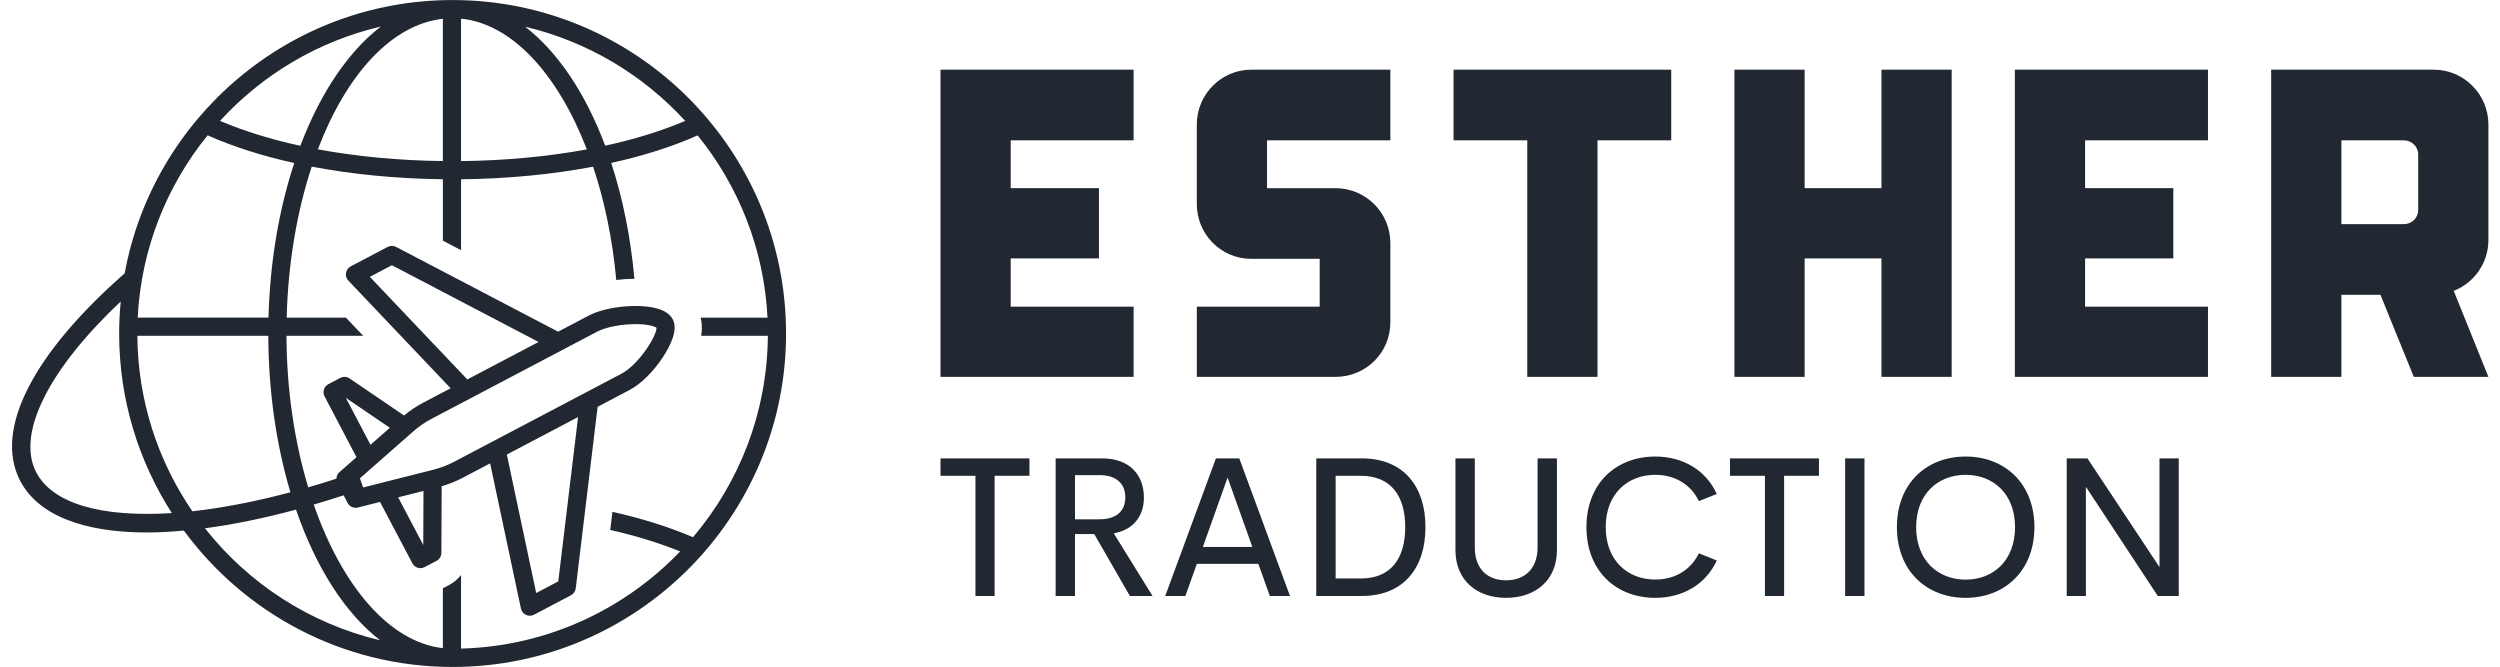 <svg width="150" height="40" viewBox="0 0 320 86.16" class="css-1j8o68f">
    <defs id="SvgjsDefs6713"></defs>
    <g id="SvgjsG6714" featurekey="symbolFeature-0"
       transform="matrix(1.174,0,0,1.174,-8.678,-15.598)"
       fill="#222831">
        <path xmlns="http://www.w3.org/2000/svg"
              d="M55.896,13.291c-17.979,0-32.97,12.996-36.099,30.085C9.693,52.243,5.467,60.502,8.216,66.067  c1.919,3.884,6.927,5.838,14.053,5.838c1.275,0,2.637-0.081,4.043-0.206c6.688,9.094,17.456,15.01,29.585,15.01  c20.241,0,36.709-16.468,36.709-36.709S76.138,13.291,55.896,13.291z M81.501,26.594c-2.583,1.1-5.547,2.022-8.808,2.729  c-2.171-5.789-5.231-10.341-8.816-13.096C70.767,17.855,76.872,21.535,81.501,26.594z M56.824,15.341  c5.605,0.555,10.659,6.107,13.85,14.391c-4.299,0.794-9.004,1.236-13.85,1.287V15.341z M47.994,16.209  c-3.601,2.768-6.675,7.35-8.858,13.127c-3.274-0.708-6.248-1.638-8.843-2.743C34.938,21.516,41.072,17.828,47.994,16.209z   M54.824,15.356v15.66c-4.822-0.058-9.494-0.501-13.761-1.291C44.192,21.507,49.166,15.98,54.824,15.356z M21.231,48.251  c0.379-7.582,3.205-14.526,7.697-20.069c2.772,1.237,5.989,2.269,9.537,3.05c-1.659,5.026-2.675,10.823-2.837,17.02H21.231z   M38.042,67.477c-3.866,1.031-7.501,1.731-10.793,2.093c-3.776-5.511-6.004-12.16-6.056-19.318h14.414  C35.631,56.481,36.51,62.345,38.042,67.477z M10.009,65.181c-2.099-4.248,1.473-11.29,9.352-18.704  c-0.111,1.16-0.173,2.335-0.173,3.523c0,7.274,2.136,14.055,5.8,19.766C17.278,70.269,11.769,68.743,10.009,65.181z M28.633,71.441  c3.098-0.406,6.452-1.088,10.024-2.054c2.182,6.357,5.408,11.415,9.265,14.387C40.168,81.943,33.414,77.508,28.633,71.441z   M56.824,84.686v-8.102c-0.345,0.446-0.782,0.825-1.299,1.097l-0.701,0.369v6.589c-5.908-0.675-11.112-6.869-14.213-15.805  c1.08-0.316,2.176-0.656,3.289-1.021l0.441,0.84c0.176,0.334,0.521,0.534,0.885,0.534c0.081,0,0.163-0.01,0.245-0.03l2.435-0.615  l3.563,6.756c0.18,0.34,0.526,0.533,0.886,0.533c0.157,0,0.316-0.037,0.465-0.115l1.308-0.688c0.327-0.172,0.532-0.511,0.534-0.881  l0.031-7.334c0.825-0.239,1.57-0.537,2.352-0.948l2.982-1.569l3.39,15.982c0.065,0.307,0.271,0.565,0.554,0.698  c0.135,0.063,0.28,0.095,0.425,0.095c0.16,0,0.32-0.038,0.466-0.115l4.063-2.139c0.291-0.153,0.487-0.438,0.527-0.766l2.408-19.982  l3.538-1.862c1.209-0.636,2.562-1.966,3.618-3.557c0.849-1.278,1.731-3.046,1.116-4.213c-0.639-1.213-2.579-1.468-4.095-1.468  c-1.521,0-3.674,0.277-5.156,1.058L67.511,49.8l-17.835-9.332c-0.291-0.152-0.639-0.152-0.93,0.001l-4.063,2.138  c-0.277,0.146-0.47,0.413-0.521,0.722c-0.052,0.31,0.046,0.625,0.262,0.852l11.254,11.847l-2.982,1.569  c-0.794,0.418-1.47,0.871-2.146,1.428l-5.99-4.078c-0.305-0.208-0.701-0.23-1.027-0.06l-1.309,0.688  c-0.489,0.257-0.678,0.861-0.421,1.351l3.512,6.688l-1.887,1.658c-0.21,0.185-0.313,0.443-0.325,0.709  c-1.047,0.34-2.081,0.658-3.101,0.954c-1.498-4.975-2.37-10.674-2.394-16.682h8.445l-1.9-2h-6.524  c0.16-6.083,1.152-11.755,2.76-16.623c4.477,0.851,9.38,1.329,14.437,1.389v6.759l2,1.047v-7.804  c5.084-0.053,10.025-0.531,14.537-1.386c1.251,3.74,2.134,7.959,2.551,12.472c0.656-0.081,1.326-0.128,1.998-0.133  c-0.418-4.616-1.299-8.917-2.553-12.75c3.536-0.78,6.75-1.805,9.51-3.035c4.491,5.541,7.316,12.484,7.694,20.064h-7.35  c0.138,0.63,0.161,1.295,0.049,2H90.6c-0.061,8.444-3.153,16.178-8.239,22.172c-2.587-1.106-5.58-2.058-8.872-2.793l-0.24,1.993  c2.828,0.642,5.418,1.444,7.695,2.368C74.821,80.38,66.291,84.436,56.824,84.686z M57.517,55.059L46.784,43.761l2.429-1.278  l16.146,8.449L57.517,55.059z M71.813,49.795c0.94-0.494,2.639-0.827,4.225-0.827c1.36,0,2.099,0.247,2.305,0.396  c0.026,0.903-1.948,4.059-3.876,5.072l-3.997,2.104c-0.002,0.001-0.004,0.001-0.006,0.002l-10.198,5.367  c-0.001,0-0.001,0.001-0.002,0.001l-4.15,2.185c-0.791,0.417-1.502,0.688-2.375,0.91l-7.692,1.944l-0.354-1.008l5.838-5.132  c0.677-0.595,1.304-1.026,2.096-1.442L71.813,49.795z M69.709,59.199l-2.18,18.091l-2.43,1.278l-3.232-15.243L69.709,59.199z   M52.691,67.332l-0.025,5.944l-2.764-5.239L52.691,67.332z M46.859,62.252l-2.715-5.17l4.844,3.298L46.859,62.252z"></path>
    </g>
    <g id="SvgjsG6715" featurekey="nameFeature-0"
       transform="matrix(1.418,0,0,1.418,115.917,-8.012)"
       fill="#222831">
        <path d="M20.48 18.44 l-11.2 0 l0 4.36 l8.04 0 l0 6.4 l-8.04 0 l0 4.4 l11.2 0 l0 6.4 l-17.6 0 l0 -28 l17.6 0 l0 6.44 z M38.88 22.8 c2.76 0 5 2.24 5 5 l0 7.24 c0 2.76 -2.24 4.96 -5 4.96 l-12.64 0 l0 -6.4 l11.2 0 l0 -4.36 l-6.24 0 c-2.76 0 -4.96 -2.24 -4.96 -5 l0 -7.24 c0 -2.76 2.24 -5 4.96 -5 l12.68 0 l0 6.44 l-11.24 0 l0 4.36 l6.24 0 z M49.64 12 l19.84 0 l0 6.44 l-6.72 0 l0 21.56 l-6.4 0 l0 -21.56 l-6.72 0 l0 -6.44 z M88.64 22.8 l0 -10.8 l6.4 0 l0 28 l-6.4 0 l0 -10.8 l-7 0 l0 10.8 l-6.4 0 l0 -28 l6.4 0 l0 10.8 l7 0 z M118.4 18.44 l-11.2 0 l0 4.36 l8.04 0 l0 6.4 l-8.04 0 l0 4.4 l11.2 0 l0 6.4 l-17.6 0 l0 -28 l17.6 0 l0 6.44 z M138.96 12 c2.76 0 5 2.24 5 5 l0 10.52 c0 2.12 -1.32 3.92 -3.16 4.64 l3.16 7.84 l-6.8 0 l-3.04 -7.48 l-3.56 0 l0 7.48 l-6.4 0 l0 -28 l14.8 0 z M136.24 26.08 c0.72 0 1.32 -0.56 1.32 -1.28 l0 -5.08 c0 -0.72 -0.6 -1.28 -1.32 -1.28 l-5.68 0 l0 7.64 l5.68 0 z"></path>
    </g>
    <g id="SvgjsG6716" featurekey="sloganFeature-0"
       transform="matrix(1.288,0,0,1.288,119.321,51.266)"
       fill="#222831">
        <path d="M9.453 6.191 l0 1.748 l-3.496 0 l0 12.061 l-1.924 0 l0 -12.061 l-3.506 0 l0 -1.748 l8.926 0 z M19.531 20 l-3.574 -6.211 l-1.934 0 l0 6.211 l-1.943 0 l0 -13.809 l4.648 0 c2.891 0 4.209 1.768 4.209 3.936 c0 1.924 -1.133 3.262 -3.027 3.584 l3.897 6.289 l-2.275 0 z M14.023 7.871 l0 4.434 l2.441 0 c1.797 0 2.607 -0.898 2.607 -2.207 c0 -1.289 -0.811 -2.227 -2.607 -2.227 l-2.441 0 z M33.574 20 l-1.152 -3.223 l-6.172 0 l-1.152 3.223 l-2.022 0 l5.088 -13.809 l2.344 0 l5.088 13.809 l-2.022 0 z M26.855 15.078 l4.961 0 l-2.481 -6.963 z M38.232 20 l0 -13.809 l4.551 0 c4.248 0 6.406 2.852 6.406 6.894 c0 4.072 -2.158 6.914 -6.406 6.914 l-4.551 0 z M40.176 18.242 l2.529 0 c3.018 0 4.453 -2.002 4.453 -5.156 c0 -3.135 -1.435 -5.146 -4.453 -5.146 l-2.529 0 l0 10.303 z M57.275 20.186 c-2.861 0 -5.078 -1.69 -5.078 -4.805 l0 -9.19 l1.943 0 l0 8.916 c0 2.275 1.367 3.32 3.135 3.32 s3.164 -1.055 3.164 -3.32 l0 -8.916 l1.943 0 l0 9.19 c0 3.115 -2.227 4.805 -5.107 4.805 z M72.246 20.186 c-3.916 0 -6.904 -2.686 -6.904 -7.1 c0 -4.394 2.988 -7.08 6.904 -7.08 c2.793 0 5.107 1.387 6.172 3.76 l-1.797 0.713 c-0.801 -1.69 -2.432 -2.637 -4.375 -2.637 c-2.773 0 -4.971 1.914 -4.971 5.244 c0 3.35 2.197 5.264 4.971 5.264 c1.943 0 3.574 -0.947 4.375 -2.637 l1.797 0.723 c-1.065 2.363 -3.379 3.75 -6.172 3.75 z M88.672 6.191 l0 1.748 l-3.496 0 l0 12.061 l-1.924 0 l0 -12.061 l-3.506 0 l0 -1.748 l8.926 0 z M91.299 20 l0 -13.809 l1.943 0 l0 13.809 l-1.943 0 z M103.398 20.186 c-3.916 0 -6.904 -2.695 -6.904 -7.1 c0 -4.394 2.988 -7.08 6.904 -7.08 c3.897 0 6.894 2.686 6.894 7.08 c0 4.404 -2.998 7.1 -6.894 7.1 z M103.398 18.359 c2.764 0 4.951 -1.914 4.951 -5.273 c0 -3.33 -2.188 -5.244 -4.951 -5.244 c-2.773 0 -4.971 1.914 -4.971 5.244 c0 3.359 2.197 5.273 4.971 5.273 z M122.842 6.191 l1.934 0 l0 13.809 l-2.1 0 l-7.217 -10.957 l0 10.957 l-1.924 0 l0 -13.809 l2.08 0 l7.227 10.908 l0 -10.908 z"></path>
    </g>
</svg>
